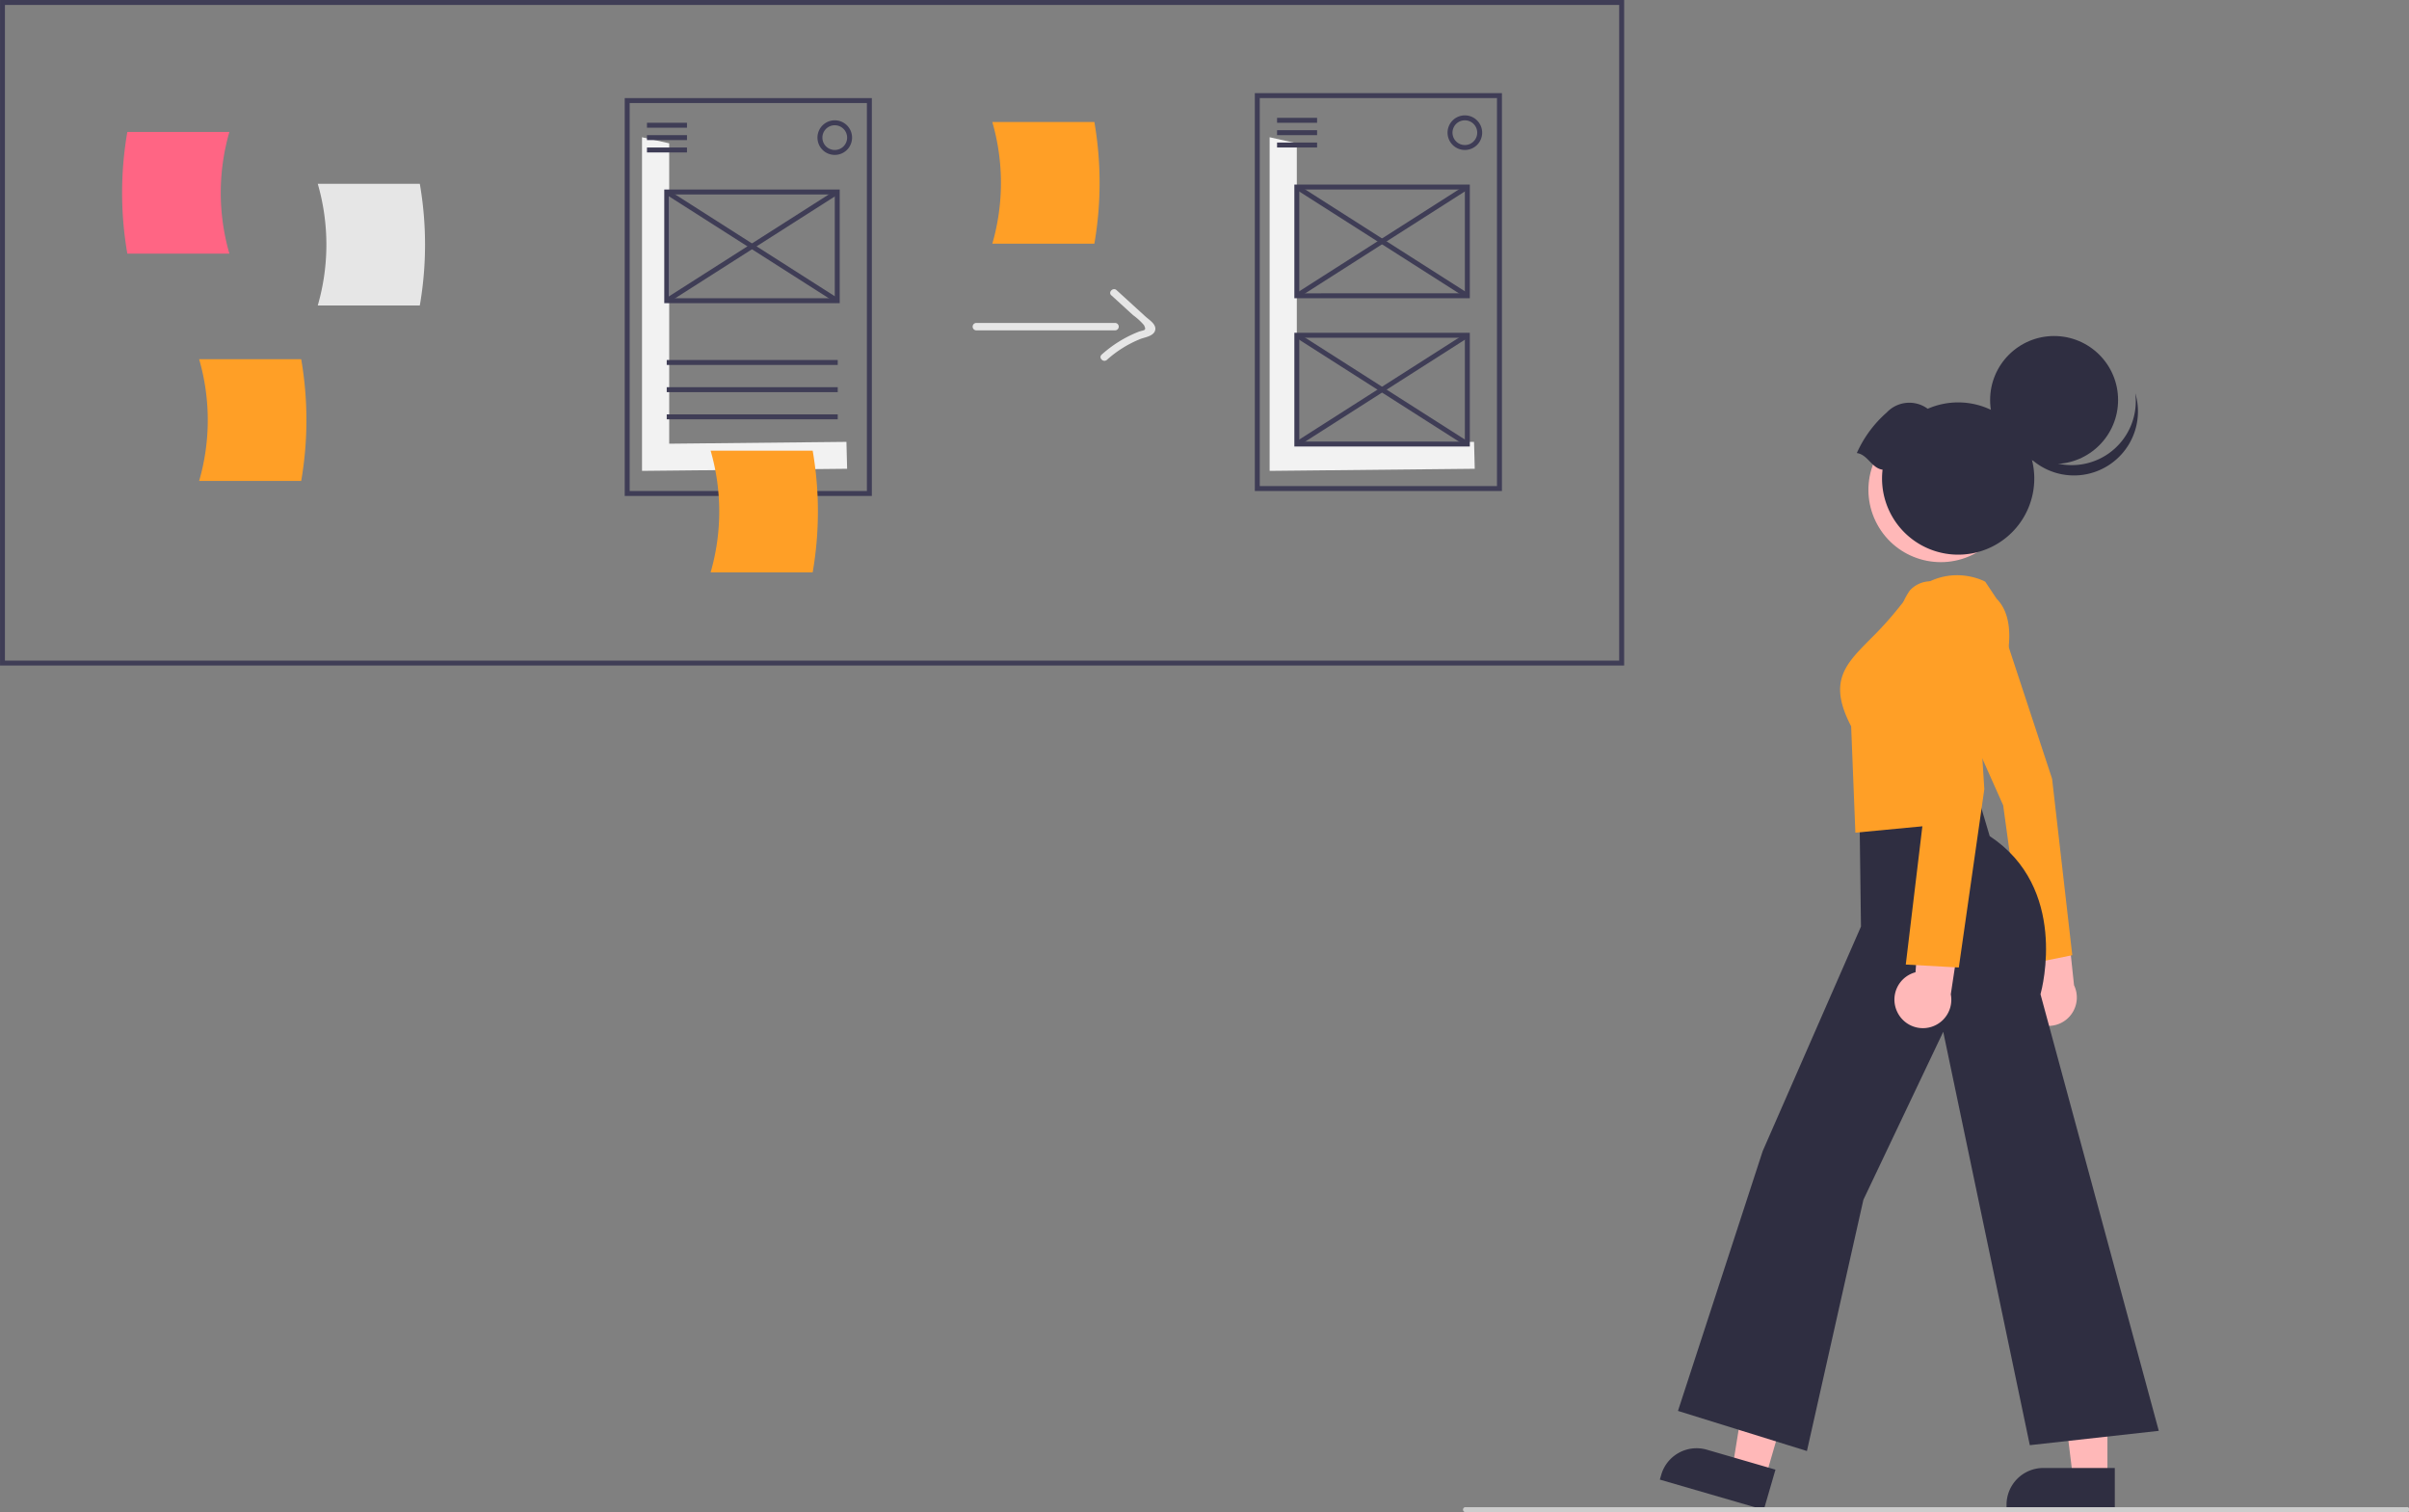 <svg id="Img" xmlns="http://www.w3.org/2000/svg" width="191.193" height="120" viewBox="0 0 191.193 120">
  <rect x="0" y="0" width="191.193" height="120" fill="#808080" stroke="none"/>
  <path id="Path_1167" data-name="Path 1167" d="M241.444,196.869h-128.9V144.052h128.9Zm-128.51-.392H241.051V144.445H112.934Z" transform="translate(-112.542 -144.052)" fill="#3f3d56"/>
  <path id="Path_1168" data-name="Path 1168" d="M170.468,207.1h-8.1a28.332,28.332,0,0,1,0-9.659h8.1a17.379,17.379,0,0,0,0,9.659Z" transform="translate(-152.262 -186.971)" fill="#ff6584"/>
  <path id="Path_1169" data-name="Path 1169" d="M241.128,228.079h8.1a28.334,28.334,0,0,0,0-9.659h-8.1A17.379,17.379,0,0,1,241.128,228.079Z" transform="translate(-215.909 -203.835)" fill="#e6e6e6"/>
  <path id="Path_1170" data-name="Path 1170" d="M506.505,275.325h11.008a.294.294,0,0,0,0-.588H506.505a.294.294,0,0,0,0,.588Z" transform="translate(-429.016 -249.108)" fill="#e6e6e6"/>
  <path id="Path_1171" data-name="Path 1171" d="M558.8,261.553l1.72,1.57a4.983,4.983,0,0,1,.86.785c.253.485-.019.375-.452.543a9.679,9.679,0,0,0-2.9,1.8c-.285.251.133.666.416.416a8.988,8.988,0,0,1,2.636-1.647c.347-.137,1.005-.218,1.17-.631.2-.506-.441-.879-.745-1.157l-2.293-2.093c-.279-.255-.7.16-.416.416Z" transform="translate(-470.591 -238.111)" fill="#e6e6e6"/>
  <path id="Path_1172" data-name="Path 1172" d="M193.128,299.079h8.1a28.332,28.332,0,0,0,0-9.659h-8.1A17.379,17.379,0,0,1,193.128,299.079Z" transform="translate(-177.323 -260.912)" fill="#ff9f26"/>
  <path id="Path_1173" data-name="Path 1173" d="M514.128,203.079h8.1a28.331,28.331,0,0,0,0-9.659h-8.1A17.379,17.379,0,0,1,514.128,203.079Z" transform="translate(-435.372 -183.738)" fill="#ff9f26"/>
  <path id="Path_1174" data-name="Path 1174" d="M261.982,79.853V56.014l-2.157-.481V82.01l16.279-.167-.055-2.135Z" transform="translate(-208.871 -44.641)" fill="#f2f2f2"/>
  <path id="Path_1175" data-name="Path 1175" d="M384.98,215.313H365.367V183.737H384.98Zm-19.221-.392h18.828V184.129H365.759Z" transform="translate(-315.785 -175.953)" fill="#3f3d56"/>
  <rect id="Rectangle_140" data-name="Rectangle 140" width="3.177" height="0.392" transform="translate(51.347 9.744)" fill="#3f3d56"/>
  <rect id="Rectangle_141" data-name="Rectangle 141" width="3.177" height="0.392" transform="translate(51.347 10.725)" fill="#3f3d56"/>
  <rect id="Rectangle_142" data-name="Rectangle 142" width="3.177" height="0.392" transform="translate(51.347 11.706)" fill="#3f3d56"/>
  <rect id="Rectangle_143" data-name="Rectangle 143" width="13.571" height="0.392" transform="translate(52.916 28.57)" fill="#3f3d56"/>
  <rect id="Rectangle_144" data-name="Rectangle 144" width="13.571" height="0.392" transform="translate(52.916 30.728)" fill="#3f3d56"/>
  <rect id="Rectangle_145" data-name="Rectangle 145" width="13.571" height="0.392" transform="translate(52.916 32.885)" fill="#3f3d56"/>
  <path id="Path_1176" data-name="Path 1176" d="M444.74,195.482a1.373,1.373,0,1,1,1.373-1.373A1.373,1.373,0,0,1,444.74,195.482Zm0-2.354a.981.981,0,1,0,.981.981A.981.981,0,0,0,444.74,193.129Z" transform="translate(-378.488 -183.188)" fill="#3f3d56"/>
  <path id="Path_1177" data-name="Path 1177" d="M395.292,229.758H381.367v-9.022h13.925Zm-13.533-.392H394.9v-8.237H381.759Z" transform="translate(-328.647 -205.697)" fill="#3f3d56"/>
  <rect id="Rectangle_146" data-name="Rectangle 146" width="0.392" height="16.05" transform="translate(52.811 15.401) rotate(-57.475)" fill="#3f3d56"/>
  <rect id="Rectangle_147" data-name="Rectangle 147" width="16.05" height="0.392" transform="translate(52.81 23.7) rotate(-32.525)" fill="#3f3d56"/>
  <path id="Path_1178" data-name="Path 1178" d="M515.982,79.853V56.014l-2.157-.481V82.01l16.279-.167-.055-2.135Z" transform="translate(-413.059 -44.641)" fill="#f2f2f2"/>
  <path id="Path_1179" data-name="Path 1179" d="M639.98,213.313H620.367V181.737H639.98Zm-19.221-.392h18.828V182.129H620.759Z" transform="translate(-520.777 -174.346)" fill="#3f3d56"/>
  <rect id="Rectangle_148" data-name="Rectangle 148" width="3.177" height="0.392" transform="translate(101.356 9.352)" fill="#3f3d56"/>
  <rect id="Rectangle_149" data-name="Rectangle 149" width="3.177" height="0.392" transform="translate(101.356 10.333)" fill="#3f3d56"/>
  <rect id="Rectangle_150" data-name="Rectangle 150" width="3.177" height="0.392" transform="translate(101.356 11.313)" fill="#3f3d56"/>
  <path id="Path_1180" data-name="Path 1180" d="M699.74,193.482a1.373,1.373,0,1,1,1.373-1.373A1.373,1.373,0,0,1,699.74,193.482Zm0-2.354a.981.981,0,1,0,.981.981A.981.981,0,0,0,699.74,191.129Z" transform="translate(-583.48 -181.58)" fill="#3f3d56"/>
  <path id="Path_1181" data-name="Path 1181" d="M650.292,227.758H636.367v-9.022h13.925Zm-13.533-.392H649.9v-8.237H636.759Z" transform="translate(-533.639 -204.089)" fill="#3f3d56"/>
  <rect id="Rectangle_151" data-name="Rectangle 151" width="0.392" height="16.05" transform="translate(102.819 15.009) rotate(-57.475)" fill="#3f3d56"/>
  <rect id="Rectangle_152" data-name="Rectangle 152" width="16.05" height="0.392" transform="matrix(0.843, -0.538, 0.538, 0.843, 102.818, 23.307)" fill="#3f3d56"/>
  <path id="Path_1182" data-name="Path 1182" d="M650.292,287.758H636.367v-9.022h13.925Zm-13.533-.392H649.9v-8.237H636.759Z" transform="translate(-533.639 -252.324)" fill="#3f3d56"/>
  <rect id="Rectangle_153" data-name="Rectangle 153" width="0.392" height="16.05" transform="translate(102.819 26.774) rotate(-57.475)" fill="#3f3d56"/>
  <rect id="Rectangle_154" data-name="Rectangle 154" width="16.05" height="0.392" transform="matrix(0.843, -0.538, 0.538, 0.843, 102.818, 35.073)" fill="#3f3d56"/>
  <path id="Path_1183" data-name="Path 1183" d="M400.128,336.079h8.1a28.332,28.332,0,0,0,0-9.659h-8.1A17.38,17.38,0,0,1,400.128,336.079Z" transform="translate(-343.729 -290.656)" fill="#ff9f26"/>
  <circle id="Ellipse_162" data-name="Ellipse 162" cx="5.74" cy="5.74" r="5.74" transform="translate(146.24 36.588) rotate(-28.663)" fill="#ffb8b8"/>
  <circle id="Ellipse_163" data-name="Ellipse 163" cx="5.078" cy="5.078" r="5.078" transform="translate(157.948 26.667)" fill="#2f2e41"/>
  <path id="Path_1184" data-name="Path 1184" d="M934.035,307.9a5.078,5.078,0,0,1-7.841-2.666,5.078,5.078,0,1,0,9.905-2.082A5.076,5.076,0,0,1,934.035,307.9Z" transform="translate(-766.629 -271.949)" fill="#2f2e41"/>
  <path id="Path_1185" data-name="Path 1185" d="M864,310.982a9.307,9.307,0,0,1,2.369-3.215,2.462,2.462,0,0,1,3.257-.3,6.041,6.041,0,1,1-3.583,4.833C865.172,312.183,864.872,311.1,864,310.982Z" transform="translate(-716.631 -275.027)" fill="#2f2e41"/>
  <path id="Path_1186" data-name="Path 1186" d="M703.788,551.59l-2.625-.763,1.692-10.489,3.875,1.126Z" transform="translate(-563.657 -434.372)" fill="#ffb8b8"/>
  <path id="Path_1187" data-name="Path 1187" d="M2.92,0H8.592V3.32H0v-.4A2.92,2.92,0,0,1,2.92,0Z" transform="translate(132.661 114.234) rotate(16.197)" fill="#2f2e41"/>
  <path id="Path_1188" data-name="Path 1188" d="M836.344,554.806h-2.734l-1.3-10.545h4.035Z" transform="translate(-669.086 -437.526)" fill="#ffb8b8"/>
  <path id="Path_1189" data-name="Path 1189" d="M814.978,594.043h5.672v3.32h-8.592v-.4A2.92,2.92,0,0,1,814.978,594.043Z" transform="translate(-652.807 -477.544)" fill="#2f2e41"/>
  <path id="Path_1190" data-name="Path 1190" d="M929.385,508.927a2.242,2.242,0,0,1,.629-3.38l-1.419-7.841,3.808,1.627.764,7.2a2.255,2.255,0,0,1-3.782,2.4Z" transform="translate(-768.56 -428.35)" fill="#ffb8b8"/>
  <path id="Path_1191" data-name="Path 1191" d="M903.389,398.1l-4.467-13.562a3.016,3.016,0,0,0-3.626-1.161,2.025,2.025,0,0,0-1.251,1.02,5.436,5.436,0,0,0-.045,3.469l5.5,12.325.006.013,1.736,12.657,3.749-.761Z" transform="translate(-740.522 -336.296)" fill="#ff9f26"/>
  <path id="Path_1192" data-name="Path 1192" d="M791.638,513.192l6.724-20.618,7.8-17.82-.112-8.643,9.252-2.157,1.077,3.622c6.231,4.111,4.178,12.02,4.032,12.55l9.388,34.648-10.237,1.137-6.871-32.805-6.337,13.33-4.481,19.939Z" transform="translate(-658.464 -401.222)" fill="#2f2e41"/>
  <path id="Path_1193" data-name="Path 1193" d="M858.112,388.824c-1.839-3.526-.51-4.869,1.5-6.9a27.665,27.665,0,0,0,2.309-2.553c3.137-4.034,6.779-2.053,6.815-2.032l.02.011.9,1.349c2.965,2.984-1.531,11.183-1.873,11.793l.226,5.863-9.561.911Z" transform="translate(-711.194 -331.185)" fill="#ff9f26"/>
  <path id="Path_1194" data-name="Path 1194" d="M879.421,508.048a2.242,2.242,0,0,1,1.464-3.111l.611-7.945,3.272,2.538-1.081,7.156a2.254,2.254,0,0,1-4.265,1.363Z" transform="translate(-728.86 -427.777)" fill="#ffb8b8"/>
  <path id="Path_1195" data-name="Path 1195" d="M881.09,409.714l1.544-12.865-2.2-13.312a5.525,5.525,0,0,1,.97-3.5,2.215,2.215,0,0,1,1.605-.735,3.251,3.251,0,0,1,3.415,2.194l.9,14.3L885.3,409.948Z" transform="translate(-729.836 -333.167)" fill="#ff9f26"/>
  <path id="Path_1196" data-name="Path 1196" d="M704.655,754.34h74.725a.2.2,0,1,0,0-.392H704.655a.2.2,0,0,0,0,.392Z" transform="translate(-588.382 -634.34)" fill="#ccc"/>
</svg>
